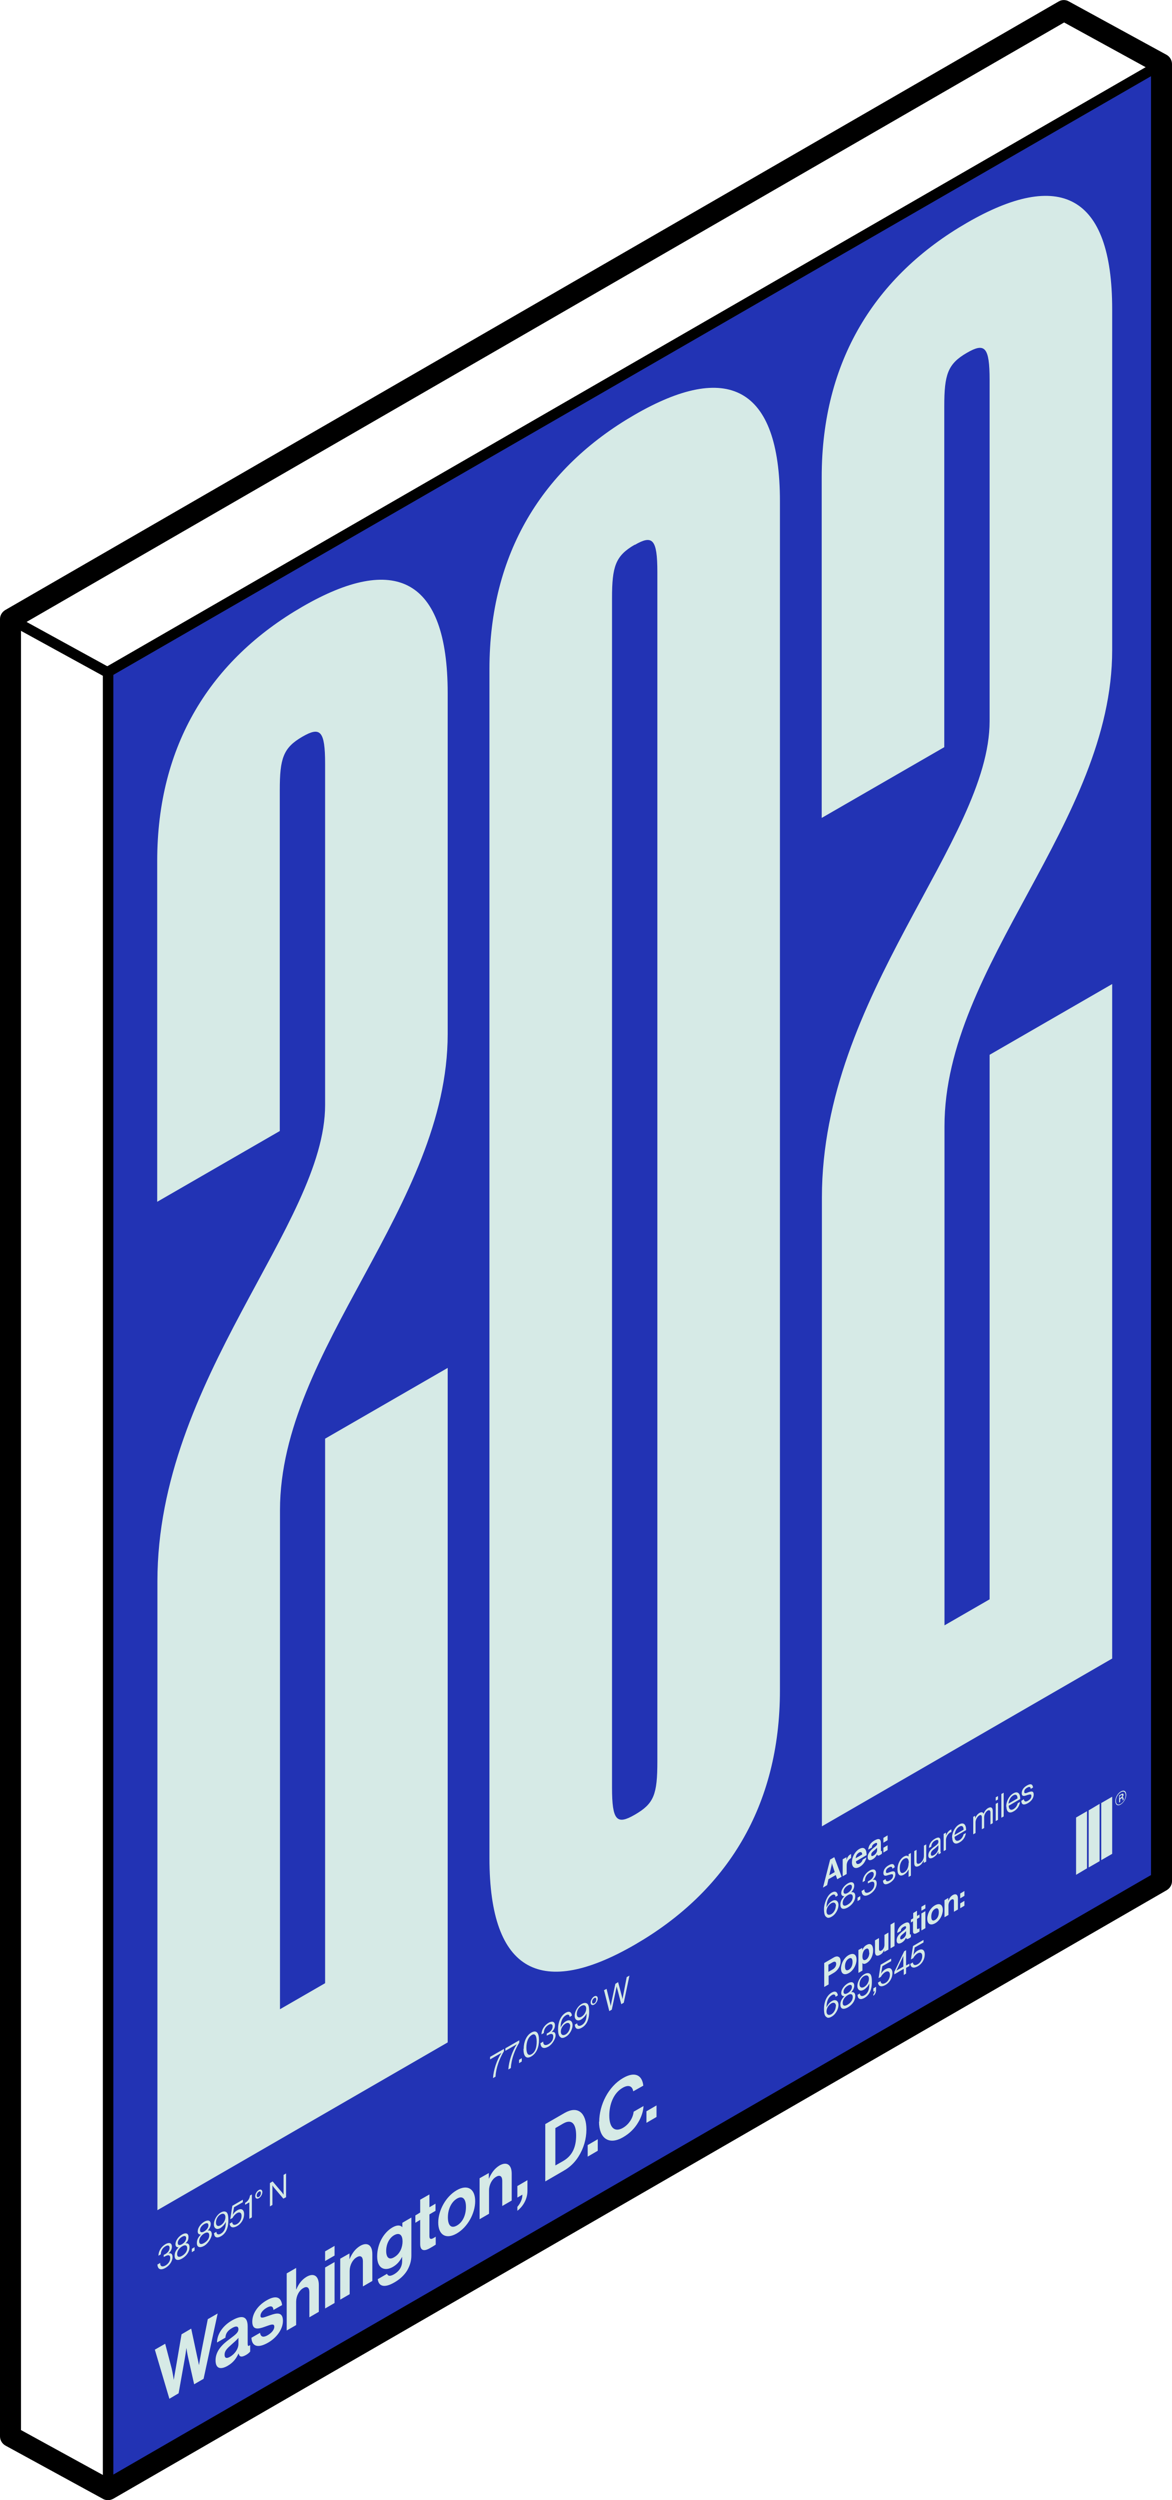 <?xml version="1.0" encoding="UTF-8"?>
<svg id="Layer_2" data-name="Layer 2" xmlns="http://www.w3.org/2000/svg" viewBox="0 0 55.84 119.06">
  <defs>
    <style>
      .cls-1, .cls-2, .cls-3 {
        stroke-width: 0px;
      }

      .cls-2 {
        fill: #2233b4;
      }

      .cls-3 {
        fill: #d6eae6;
      }
    </style>
  </defs>
  <g id="Layer_1-2" data-name="Layer 1">
    <g>
      <g>
        <polygon class="cls-2" points="55.33 89.58 5.14 118.55 5.14 32.02 55.33 3.05 55.33 89.58"/>
        <g>
          <path class="cls-3" d="M15.49,52.61v-16.23c0-1.59-.23-1.79-1.08-1.3-.92.53-1.08,1.04-1.08,2.55v16.23s-5.84,3.37-5.84,3.37v-16.23c0-5.52,2.54-9.58,6.92-12.11,4.38-2.53,6.92-1.4,6.92,4.12v16.23c0,8.2-7.99,14.99-7.99,22.68v23.76s2.15-1.24,2.15-1.24v-25.93s5.84-3.37,5.84-3.37v32.12s-13.83,7.99-13.83,7.99v-29.95c0-9.62,7.99-16.99,7.99-22.68Z"/>
          <path class="cls-3" d="M30.24,92.61c-4.38,2.53-6.92,1.4-6.92-4.12V31.86c0-5.52,2.54-9.58,6.92-12.11,4.38-2.53,6.92-1.4,6.92,4.12v56.63c0,5.52-2.54,9.58-6.92,12.11ZM30.24,25.94c-.92.53-1.08,1.04-1.08,2.55v56.63c0,1.59.23,1.79,1.08,1.3.92-.53,1.08-.96,1.08-2.55V27.25c0-1.59-.23-1.79-1.08-1.3Z"/>
          <path class="cls-3" d="M47.15,34.33v-16.23c0-1.59-.23-1.79-1.08-1.3-.92.53-1.08,1.04-1.08,2.55v16.23s-5.84,3.37-5.84,3.37v-16.23c0-5.52,2.54-9.58,6.92-12.11,4.38-2.53,6.92-1.4,6.92,4.12v16.23c0,8.2-7.99,14.99-7.99,22.68v23.76s2.15-1.24,2.15-1.24v-25.93s5.84-3.37,5.84-3.37v32.12s-13.83,7.99-13.83,7.99v-29.95c0-9.62,7.99-16.99,7.99-22.68Z"/>
        </g>
        <g>
          <path class="cls-3" d="M7.38,111.89l.49-.28.31,1.18c.05.21.1.54.1.54h0s.06-.38.11-.65l.26-1.52.46-.27.26,1.22c.05.21.11.52.11.52h0s.07-.41.12-.67l.3-1.52.47-.27-.67,3.11-.45.26-.29-1.29c-.04-.18-.08-.44-.08-.44h0s-.04.31-.08.53l-.29,1.63-.44.26-.69-2.33Z"/>
          <path class="cls-3" d="M11.36,112.08c-.09.2-.22.41-.51.58-.35.2-.58.13-.58-.26,0-.43.3-.75.68-1.02.28-.21.41-.31.41-.46s-.11-.17-.3-.06c-.21.12-.31.26-.32.46l-.4.23c0-.35.23-.78.73-1.06s.73-.16.73.3v.8c0,.13.02.16.12.08h0s0,.31,0,.31c-.04.05-.09.1-.19.16-.21.12-.32.11-.36-.06ZM11.36,111.62v-.29c-.08.1-.2.2-.31.3-.23.2-.35.32-.35.5,0,.18.11.19.26.1.26-.15.4-.41.4-.6Z"/>
          <path class="cls-3" d="M11.97,111.33l.42-.24c.03.21.17.23.37.11s.31-.27.31-.4c0-.19-.21-.08-.45,0-.3.11-.6.18-.6-.24s.3-.8.69-1.02c.45-.26.69-.14.73.23l-.41.23c-.02-.2-.14-.21-.33-.1-.17.1-.29.24-.29.38,0,.17.22.05.47-.03.28-.1.6-.18.6.27,0,.39-.29.8-.71,1.04-.49.28-.77.17-.79-.23Z"/>
          <path class="cls-3" d="M14.12,109.02h0c.12-.28.26-.46.49-.6.35-.2.58-.03.58.39v1.28l-.45.26v-1.2c0-.21-.11-.3-.29-.19-.2.11-.34.38-.34.65v1.11l-.45.26v-2.72s.45-.26.45-.26v1.02Z"/>
          <path class="cls-3" d="M15.49,107.21l.45-.26v.46s-.45.26-.45.26v-.46ZM15.49,107.98l.45-.26v1.95l-.45.26v-1.95Z"/>
          <path class="cls-3" d="M16.66,107.57h0c.12-.28.27-.48.5-.62.35-.2.58-.03.58.39v1.28l-.45.26v-1.2c0-.21-.11-.3-.29-.19-.2.11-.34.38-.34.65v1.11l-.45.26v-1.95l.44-.25v.27Z"/>
          <path class="cls-3" d="M17.99,108.54l.45-.26c.04.1.13.14.34.02.25-.15.38-.36.38-.62v-.21s0,0,0,0c-.1.19-.23.36-.44.48-.38.22-.75.09-.75-.5s.3-1.13.73-1.38c.21-.12.37-.12.47-.01h0v-.21l.43-.25v1.81c0,.27-.08.5-.2.71-.14.23-.36.43-.61.57-.46.27-.75.2-.79-.15ZM19.18,106.74c0-.29-.13-.45-.4-.3-.23.13-.38.42-.38.75,0,.33.15.44.38.3.28-.16.4-.47.4-.76Z"/>
          <path class="cls-3" d="M19.79,105.5l.23-.14v-.61l.44-.25v.61s.29-.17.29-.17v.34l-.29.17v1.04c0,.14.07.15.17.1.06-.03.13-.08.13-.08v.38s-.1.07-.28.17c-.22.13-.46.17-.46-.2v-1.15s-.23.14-.23.14v-.34Z"/>
          <path class="cls-3" d="M20.88,105.84c0-.58.36-1.24.88-1.54s.88-.06.88.52-.36,1.24-.88,1.54-.88.06-.88-.52ZM22.2,105.09c0-.38-.16-.55-.43-.39s-.43.51-.43.89.15.55.43.39.43-.5.43-.88Z"/>
          <path class="cls-3" d="M23.3,103.74h0c.12-.28.27-.48.5-.62.35-.2.58-.03.58.39v1.28l-.45.26v-1.2c0-.21-.11-.3-.29-.19-.2.11-.34.38-.34.65v1.11l-.45.26v-1.95l.44-.25v.27Z"/>
          <path class="cls-3" d="M24.65,105.09c.13-.15.24-.35.24-.58l-.24.14v-.55l.48-.28v.52c0,.39-.22.74-.48.94v-.19Z"/>
          <path class="cls-3" d="M25.98,101.15l.92-.53c.63-.36,1.04-.01,1.04.79,0,.44-.13.9-.38,1.29-.17.27-.4.5-.7.67l-.88.51v-2.72ZM26.83,102.91c.45-.26.62-.68.62-1.22,0-.54-.2-.8-.61-.57l-.38.22v1.78s.37-.21.37-.21Z"/>
          <path class="cls-3" d="M28,102.15l.48-.28v.55l-.48.28v-.55Z"/>
          <path class="cls-3" d="M28.55,101.04c0-.81.44-1.68,1.13-2.08.58-.34.92-.13.97.36l-.48.27c-.04-.25-.22-.33-.5-.17-.44.25-.64.79-.64,1.33,0,.56.25.81.65.58.28-.16.48-.47.51-.77l.47-.27c-.01.25-.1.53-.26.79-.16.27-.39.51-.72.7-.66.38-1.14.06-1.14-.75Z"/>
          <path class="cls-3" d="M30.8,100.54l.48-.28v.55l-.48.28v-.55Z"/>
        </g>
        <g>
          <path class="cls-3" d="M7.52,107.83l.11-.07c0,.17.1.21.26.12.13-.08.22-.2.22-.36,0-.14-.09-.16-.25-.07l-.06.03v-.1l.06-.03c.15-.08.22-.2.22-.31,0-.12-.09-.14-.2-.07-.14.08-.22.23-.22.38l-.11.07c0-.22.13-.43.33-.55.17-.1.31-.07.31.12,0,.12-.06.23-.16.32h0c.13-.03.19.03.19.17,0,.21-.15.41-.34.52-.21.12-.37.08-.38-.17Z"/>
          <path class="cls-3" d="M8.32,107.41c0-.16.09-.29.19-.39h0c-.09,0-.15-.04-.15-.15,0-.17.14-.36.31-.46s.31-.07.31.11-.06.22-.14.31h0c.11-.02.19.03.19.18,0,.25-.18.44-.35.54s-.36.12-.36-.13ZM8.92,107.06c0-.14-.09-.18-.24-.09s-.24.23-.24.37.09.17.24.08.24-.22.24-.36ZM8.87,106.58c0-.11-.08-.13-.2-.06s-.2.18-.2.29.08.13.2.06.2-.18.2-.29Z"/>
          <path class="cls-3" d="M9.14,107.09l.13-.08v.16l-.13.08v-.16Z"/>
          <path class="cls-3" d="M9.38,106.8c0-.16.09-.29.19-.39h0c-.09,0-.15-.04-.15-.15,0-.17.14-.36.31-.46s.31-.07.31.11c0,.11-.06.22-.14.31h0c.11-.02.19.03.19.18s-.18.44-.35.54-.36.12-.36-.13ZM9.97,106.45c0-.14-.09-.18-.24-.09s-.24.23-.24.37c0,.14.09.17.24.08s.24-.22.24-.36ZM9.93,105.97c0-.11-.08-.13-.2-.06s-.2.18-.2.29.08.13.2.06.2-.18.2-.29Z"/>
          <path class="cls-3" d="M10.19,106.35l.12-.07c0,.11.08.16.21.09.07-.04.12-.09.16-.16.06-.1.08-.24.08-.4h0c-.06.12-.15.22-.26.29-.17.1-.31.02-.31-.18,0-.2.14-.45.33-.56.09-.05.16-.06.22-.04.11.03.14.17.14.41,0,.22-.04.4-.13.55-.06.09-.13.16-.22.21-.19.11-.32.06-.33-.13ZM10.74,105.58c0-.15-.1-.2-.23-.13s-.22.23-.22.39.1.2.22.13c.14-.08.23-.24.23-.39Z"/>
          <path class="cls-3" d="M10.95,105.89l.11-.07c.02.13.1.16.23.09s.22-.23.22-.39-.1-.2-.22-.13c-.1.06-.17.15-.21.23l-.11.06.1-.64.5-.29v.12l-.42.24-.06.36h0c.05-.09.13-.17.22-.22.17-.1.32-.05.32.19s-.14.46-.34.57-.34.06-.35-.14Z"/>
          <path class="cls-3" d="M11.89,104.87l-.21.12v-.09c.12-.07.21-.18.23-.35l.09-.05v1.09l-.12.07v-.79Z"/>
          <path class="cls-3" d="M12.16,104.58c0-.11.08-.24.17-.29s.17-.01.17.1-.08.24-.17.29-.17.01-.17-.1ZM12.43,104.43c0-.07-.04-.1-.1-.06s-.1.11-.1.18.04.1.1.07.1-.11.1-.18Z"/>
          <path class="cls-3" d="M12.86,103.96l.13-.08.45.53s.07.1.07.1h0v-.94l.12-.07v1.13l-.13.07-.45-.53s-.07-.1-.07-.1h0v.93l-.12.07v-1.13Z"/>
        </g>
        <g>
          <path class="cls-3" d="M23.89,97.76h0s-.54.31-.54.31v-.12l.66-.38v.11c-.19.31-.38.77-.4,1.21l-.12.07c.02-.39.19-.88.4-1.2Z"/>
          <path class="cls-3" d="M24.62,97.35h0s-.54.31-.54.31v-.12l.66-.38v.11c-.19.31-.38.77-.4,1.21l-.12.07c.02-.39.19-.88.4-1.2Z"/>
          <path class="cls-3" d="M24.73,98.09l.13-.08v.16l-.13.08v-.16Z"/>
          <path class="cls-3" d="M24.95,97.57c0-.35.14-.65.37-.78s.36,0,.36.36-.13.64-.37.78-.37-.01-.37-.36ZM25.57,97.22c0-.28-.08-.41-.24-.31s-.25.32-.25.6c0,.28.08.41.25.31s.24-.31.24-.59Z"/>
          <path class="cls-3" d="M25.77,97.29l.11-.07c0,.17.1.21.26.12.13-.08.22-.2.22-.36,0-.14-.09-.16-.25-.07l-.06.03v-.1l.06-.03c.15-.08.22-.2.22-.31,0-.12-.09-.14-.2-.07-.14.08-.22.23-.22.38l-.11.07c0-.22.13-.43.33-.55.17-.1.31-.07.31.12,0,.12-.06.23-.16.32h0c.13-.03.19.03.19.17s-.15.41-.34.52c-.21.12-.37.08-.38-.17Z"/>
          <path class="cls-3" d="M26.72,97.02c-.1-.05-.13-.18-.13-.4,0-.34.13-.63.36-.77.19-.11.28-.02.3.13l-.11.07c0-.1-.07-.15-.18-.08-.18.11-.25.32-.25.58h0c.06-.13.15-.24.26-.3.17-.1.31-.01.31.19,0,.2-.14.45-.32.55-.1.06-.18.07-.24.04ZM27.17,96.5c0-.15-.09-.21-.22-.14-.13.08-.23.23-.23.39,0,.15.1.2.23.13.12-.07.21-.23.21-.38Z"/>
          <path class="cls-3" d="M27.38,96.42l.12-.07c0,.11.08.16.21.09.07-.04.12-.09.16-.16.06-.1.08-.24.08-.4h0c-.06.12-.15.22-.26.29-.17.1-.31.02-.31-.18,0-.2.14-.45.33-.56.09-.05.16-.06.22-.04.11.03.14.17.14.41,0,.22-.04.4-.13.55-.06.09-.13.16-.22.21-.19.11-.32.06-.33-.13ZM27.93,95.65c0-.15-.1-.2-.23-.13s-.22.23-.22.39c0,.15.1.2.22.13.14-.08.23-.24.23-.39Z"/>
          <path class="cls-3" d="M28.14,95.36c0-.11.08-.24.17-.29s.17-.01.17.1-.08.24-.17.29-.17.01-.17-.1ZM28.41,95.21c0-.07-.04-.1-.1-.06s-.1.11-.1.18.04.1.1.07.1-.11.1-.18Z"/>
          <path class="cls-3" d="M28.77,94.78l.13-.07.16.65c.02.07.04.17.04.17h0s.02-.14.04-.22l.18-.84.13-.08.17.64c.02.07.04.17.04.17h0s.02-.14.04-.22l.16-.83.13-.07-.27,1.29-.12.07-.18-.7c-.02-.06-.04-.15-.04-.15h0s-.02.12-.04.2l-.19.91-.12.07-.25-.99Z"/>
        </g>
        <g>
          <path class="cls-3" d="M39.27,93.48l.43-.25c.11-.07.2-.08.26-.04.06.03.09.1.09.21,0,.21-.12.43-.33.55l-.24.14v.41l-.21.12v-1.13ZM39.47,93.9l.21-.12c.1-.06.16-.16.16-.26s-.06-.13-.16-.08l-.21.12v.34Z"/>
          <path class="cls-3" d="M40.07,93.74c0-.24.15-.52.37-.64s.37-.03.37.22c0,.24-.15.52-.37.64s-.37.03-.37-.22ZM40.62,93.43c0-.16-.06-.23-.18-.16s-.18.21-.18.37c0,.16.06.23.18.16s.18-.21.18-.37Z"/>
          <path class="cls-3" d="M40.9,92.86l.18-.1v.1s0,0,0,0c.05-.1.11-.19.21-.24.19-.11.31,0,.31.25,0,.26-.12.5-.31.61-.1.06-.16.05-.2,0h0v.36l-.19.11v-1.08ZM41.41,92.98c0-.15-.05-.23-.16-.17s-.16.21-.16.36.06.21.17.15c.09-.05.16-.18.16-.33Z"/>
          <path class="cls-3" d="M42.13,92.96v-.1s0,0,0,0c-.05.1-.1.18-.2.23-.16.09-.24.03-.24-.15v-.54l.19-.11v.51c0,.1.04.13.12.08.09-.05.14-.16.14-.27v-.47l.19-.11v.81l-.18.1Z"/>
          <path class="cls-3" d="M42.43,91.65l.19-.11v1.13l-.19.11v-1.13Z"/>
          <path class="cls-3" d="M43.17,92.27c-.04.08-.09.17-.21.24-.14.08-.24.05-.24-.11,0-.18.13-.31.28-.43.12-.09.17-.13.17-.19,0-.06-.04-.07-.12-.02-.09.05-.13.11-.13.19l-.17.1c0-.15.09-.32.3-.44s.3-.07.3.13v.33c0,.05,0,.07.05.04h0s0,.13,0,.13c-.02.02-.04.04-.08.06-.09.05-.13.05-.15-.02ZM43.17,92.08v-.12s-.08.08-.13.12c-.1.08-.15.13-.15.21,0,.07.04.08.11.04.11-.06.17-.17.17-.25Z"/>
          <path class="cls-3" d="M43.41,91.41l.1-.06v-.25l.18-.11v.25s.12-.07.12-.07v.14s-.12.07-.12.07v.43c0,.06.03.06.07.04.02-.01.05-.03.05-.03v.16s-.04.03-.12.07c-.09.05-.19.07-.19-.08v-.48s-.1.06-.1.06v-.14Z"/>
          <path class="cls-3" d="M43.9,90.8l.19-.11v.19l-.19.11v-.19ZM43.9,91.12l.19-.11v.81l-.19.11v-.81Z"/>
          <path class="cls-3" d="M44.18,91.37c0-.24.15-.52.37-.64s.37-.03.37.22-.15.52-.37.64-.37.03-.37-.22ZM44.73,91.06c0-.16-.06-.23-.18-.16s-.18.21-.18.37.06.23.18.16.18-.21.18-.37Z"/>
          <path class="cls-3" d="M45.19,90.5h0c.05-.12.11-.2.21-.26.15-.08.24-.01.24.16v.53l-.19.11v-.5c0-.09-.04-.12-.12-.08-.08.05-.14.16-.14.27v.46l-.19.11v-.81l.18-.11v.11Z"/>
          <path class="cls-3" d="M45.75,90.17l.2-.12v.23l-.2.12v-.23ZM45.75,90.64l.2-.12v.23l-.2.12v-.23Z"/>
          <path class="cls-3" d="M39.39,96.06c-.1-.05-.13-.18-.13-.4,0-.34.13-.63.36-.77.19-.11.28-.02.3.13l-.11.07c0-.1-.07-.15-.18-.08-.18.11-.25.32-.25.58h0c.06-.13.15-.24.26-.3.17-.1.31-.01.31.19,0,.2-.14.45-.32.55-.1.06-.18.07-.23.04ZM39.83,95.54c0-.15-.09-.21-.22-.14-.13.08-.23.23-.23.39,0,.15.1.2.23.13.12-.07.21-.23.21-.38Z"/>
          <path class="cls-3" d="M40.04,95.45c0-.16.09-.29.19-.39h0c-.09,0-.15-.04-.15-.15,0-.17.14-.36.31-.46s.31-.07.31.11c0,.11-.06.22-.14.31h0c.11-.02.19.03.19.18,0,.25-.18.44-.35.54s-.36.12-.36-.13ZM40.63,95.1c0-.14-.09-.18-.24-.09s-.24.23-.24.37.09.17.24.08.24-.22.24-.36ZM40.59,94.62c0-.11-.08-.13-.2-.06s-.2.18-.2.29.08.13.2.06.2-.18.2-.29Z"/>
          <path class="cls-3" d="M40.85,95l.12-.07c0,.11.08.16.21.09.07-.04.12-.09.16-.16.06-.1.08-.24.08-.4h0c-.06.12-.15.22-.26.29-.17.1-.31.02-.31-.18,0-.2.14-.45.33-.56.09-.05.16-.06.22-.04.11.03.14.17.14.41,0,.22-.04.4-.13.55-.06.09-.13.16-.22.21-.19.11-.32.06-.33-.13ZM41.4,94.23c0-.15-.1-.2-.23-.13s-.22.23-.22.39c0,.15.1.2.22.13.14-.08.23-.24.23-.39Z"/>
          <path class="cls-3" d="M41.61,94.98s.06-.08.06-.17l-.06.04v-.16l.13-.08v.16c0,.12-.05.21-.13.27v-.07Z"/>
          <path class="cls-3" d="M41.84,94.41l.11-.07c.02.13.1.16.23.09s.22-.23.22-.39-.1-.2-.22-.13c-.1.06-.17.15-.21.23l-.11.06.1-.64.5-.29v.12s-.42.24-.42.24l-.06.36h0c.05-.09.12-.17.22-.22.17-.1.32-.05.32.19s-.14.46-.34.57-.34.06-.35-.14Z"/>
          <path class="cls-3" d="M43.05,93.76l-.44.26v-.12l.47-.98.09-.05v.73s.16-.09.16-.09v.11s-.16.09-.16.09v.27l-.11.07v-.27ZM42.71,93.84l.33-.19v-.51s0,0,0,0l-.33.7h0Z"/>
          <path class="cls-3" d="M43.38,93.52l.11-.07c.02.13.1.16.23.09s.22-.23.22-.39-.1-.2-.22-.13c-.1.06-.17.15-.21.23l-.11.06.1-.64.5-.29v.12l-.42.24-.06.36h0c.05-.09.12-.17.22-.22.17-.1.32-.05.32.19s-.14.46-.34.57-.34.06-.35-.14Z"/>
        </g>
        <g>
          <g>
            <polygon class="cls-3" points="51.79 86.25 51.27 86.55 51.27 89.28 51.79 88.97 51.79 86.25"/>
            <polygon class="cls-3" points="52.39 85.9 51.87 86.21 51.87 88.93 52.39 88.63 52.39 85.9"/>
            <polygon class="cls-3" points="52.99 85.56 52.47 85.86 52.47 88.58 52.99 88.28 52.99 85.56"/>
          </g>
          <path class="cls-3" d="M53.14,85.77c0-.18.11-.37.26-.46s.26-.02.26.16-.12.37-.26.46-.26.02-.26-.16ZM53.63,85.49c0-.16-.1-.22-.23-.14s-.23.25-.23.41c0,.16.1.22.23.14s.23-.25.23-.41ZM53.3,85.51l.14-.08c.05-.03.09-.02.09.04,0,.04-.02.08-.05.11h0s.04,0,.05.05c0,.05,0,.07.01.07h0s-.05.04-.05.04c0,0,0-.03-.01-.07,0-.04-.02-.05-.05-.03l-.06.04v.13l-.05.03v-.34ZM53.35,85.63l.07-.04s.05-.05.05-.08c0-.03-.01-.04-.05-.02l-.07.04v.1Z"/>
        </g>
        <path class="cls-3" d="M39.54,88.56l.21-.12.35.93-.21.12-.07-.2-.35.2-.06.28-.2.12.34-1.33ZM39.51,89.3l.26-.15-.09-.28c-.02-.05-.04-.15-.04-.15h0s-.02.13-.04.2l-.09.38Z"/>
        <path class="cls-3" d="M40.34,88.55h0c.04-.12.09-.19.17-.24.02-.01.03-.02.04-.02v.19h0c-.12.06-.21.18-.21.36v.4l-.19.11v-.81l.18-.1v.13Z"/>
        <path class="cls-3" d="M40.59,88.68c0-.24.14-.51.35-.63.23-.13.35,0,.35.29l-.51.3c.01.12.07.16.18.1.07-.04.12-.1.14-.18l.18-.11c-.03.16-.14.35-.32.45-.23.13-.37.02-.37-.22ZM40.77,88.49l.31-.18c0-.1-.06-.14-.15-.09-.1.06-.15.15-.16.27Z"/>
        <path class="cls-3" d="M41.79,88.3c-.04.08-.09.17-.21.24-.14.08-.24.05-.24-.11s.13-.31.28-.43c.12-.09.17-.13.17-.19,0-.06-.04-.07-.12-.02-.09.05-.13.11-.13.19l-.17.1c0-.15.09-.32.3-.44s.3-.07.3.13v.33c0,.05,0,.07.05.04h0s0,.13,0,.13c-.02.02-.04.04-.08.06-.09.05-.13.05-.15-.02ZM41.79,88.11v-.12s-.08.08-.13.12c-.1.08-.15.13-.15.21s.04.08.11.04c.11-.06.17-.17.17-.25Z"/>
        <path class="cls-3" d="M42.09,87.52l.2-.12v.23l-.2.12v-.23ZM42.09,87.99l.2-.12v.23l-.2.12v-.23Z"/>
        <path class="cls-3" d="M39.39,91.3c-.1-.05-.13-.18-.13-.4s.13-.63.36-.77c.19-.11.28-.02.3.13l-.11.07c0-.1-.07-.15-.18-.08-.18.11-.25.32-.25.58h0c.06-.13.15-.24.26-.3.17-.1.31-.01.31.19,0,.2-.14.45-.32.55-.1.06-.18.07-.23.04ZM39.83,90.77c0-.15-.09-.21-.22-.14-.13.08-.23.23-.23.39s.1.2.23.13c.12-.07.21-.23.21-.38Z"/>
        <path class="cls-3" d="M40.04,90.69c0-.16.09-.29.19-.39h0c-.09,0-.15-.04-.15-.15,0-.17.14-.36.31-.46s.31-.07.31.11c0,.11-.06.22-.14.31h0c.11-.02.19.03.19.18,0,.25-.18.44-.35.54s-.36.12-.36-.13ZM40.63,90.34c0-.14-.09-.18-.24-.09s-.24.23-.24.37.09.17.24.08.24-.22.24-.36ZM40.59,89.85c0-.11-.08-.13-.2-.06s-.2.18-.2.29.08.13.2.06.2-.18.2-.29Z"/>
        <path class="cls-3" d="M40.86,90.37l.13-.08v.16l-.13.08v-.16Z"/>
        <path class="cls-3" d="M41.07,90.04l.11-.07c0,.17.1.21.26.12.13-.08.22-.2.22-.36,0-.14-.09-.16-.25-.07l-.06.03v-.1l.06-.03c.15-.08.22-.2.22-.31,0-.12-.09-.14-.2-.07-.14.08-.22.23-.22.38l-.11.07c0-.22.13-.43.33-.55.17-.1.31-.07.31.12,0,.12-.06.23-.16.32h0c.13-.03.19.03.19.17,0,.21-.15.41-.34.52-.21.12-.37.08-.38-.17Z"/>
        <path class="cls-3" d="M42.08,89.55l.11-.07c.02.13.1.13.2.07.12-.07.16-.15.16-.23,0-.09-.05-.08-.19-.04-.14.05-.27.09-.27-.09,0-.14.09-.28.26-.37.18-.1.26-.05.28.1l-.11.07c-.01-.1-.06-.12-.17-.06s-.14.13-.14.2c0,.09.07.07.19.02.14-.05.26-.08.26.11,0,.17-.12.32-.28.41-.2.11-.3.07-.31-.11Z"/>
        <path class="cls-3" d="M43.29,89.02h0c-.05.11-.12.19-.22.25-.19.11-.31.01-.31-.25s.13-.51.31-.61c.1-.06.17-.05.22,0h0v-.11s.11-.06.11-.06v1.08l-.11.06v-.36ZM43.3,88.71c0-.19-.07-.28-.23-.19-.13.08-.2.25-.2.44s.06.28.2.21c.16-.09.22-.27.22-.45Z"/>
        <path class="cls-3" d="M44.01,88.7v-.11s0,0,0,0c-.05.11-.11.2-.21.26-.15.08-.24.04-.24-.13v-.57l.11-.06v.56c0,.11.06.13.16.08.11-.07.19-.21.19-.34v-.5l.11-.06v.82l-.11.06Z"/>
        <path class="cls-3" d="M44.7,88.19h0c-.04.09-.11.19-.23.26-.13.08-.24.06-.24-.09,0-.19.13-.31.31-.44.11-.08.17-.13.17-.22s-.05-.11-.16-.05c-.12.07-.17.16-.18.29l-.11.06c0-.16.1-.34.29-.44.15-.09.26-.08.26.11v.46c0,.06.01.1.03.1h0s-.11.07-.11.07c-.01,0-.02-.03-.02-.1ZM44.71,88v-.13s-.1.1-.16.15c-.12.09-.2.15-.2.27,0,.11.08.09.15.05.15-.09.21-.25.21-.34Z"/>
        <path class="cls-3" d="M45.07,87.41h0c.04-.11.12-.22.21-.27.02-.01.03-.02.05-.02v.12h0s-.03.01-.05.02c-.11.06-.21.21-.21.37v.46l-.11.06v-.82l.11-.06v.14Z"/>
        <path class="cls-3" d="M45.36,87.51c0-.24.13-.51.34-.63.21-.12.33,0,.33.27l-.55.32c0,.16.09.24.23.16.1-.06.17-.16.2-.28l.11-.06c-.03.2-.14.36-.31.45-.22.13-.34,0-.34-.23ZM45.48,87.38l.43-.25c0-.16-.08-.22-.21-.14s-.2.23-.22.39Z"/>
        <path class="cls-3" d="M46.35,86.53l.11-.06v.12h0c.04-.11.12-.21.21-.26s.16-.04.19.04h0c.05-.12.13-.22.22-.27.13-.07.22-.03.22.14v.58l-.11.06v-.57c0-.1-.06-.13-.13-.09-.09.05-.17.19-.17.32v.51l-.11.06v-.57c0-.1-.05-.13-.12-.09-.09.05-.18.2-.18.33v.51l-.11.06v-.82Z"/>
        <path class="cls-3" d="M47.44,85.59l.11-.06v.16l-.11.06v-.16ZM47.44,85.9l.11-.06v.82l-.11.06v-.82Z"/>
        <path class="cls-3" d="M47.71,85.43l.11-.06v1.13l-.11.06v-1.13Z"/>
        <path class="cls-3" d="M47.94,86.03c0-.24.13-.51.34-.63.21-.12.33,0,.33.27l-.55.32c0,.16.09.24.23.16.1-.06.17-.16.2-.28l.11-.06c-.03.2-.14.36-.31.45-.22.13-.34,0-.34-.23ZM48.05,85.89l.43-.25c0-.16-.08-.22-.21-.14s-.2.23-.22.39Z"/>
        <path class="cls-3" d="M48.67,85.75l.11-.07c.02.13.1.13.2.07.12-.07.16-.15.16-.23,0-.09-.05-.08-.19-.04-.14.05-.27.09-.27-.09,0-.14.09-.28.26-.37.18-.1.26-.05.28.1l-.11.07c-.01-.1-.06-.12-.17-.06s-.14.13-.14.2c0,.09.07.07.19.02.14-.05.26-.08.26.11,0,.17-.12.32-.28.41-.2.11-.3.07-.31-.11Z"/>
      </g>
      <g>
        <path class="cls-1" d="M5.15,119.06c-.08,0-.17-.02-.24-.06l-4.65-2.54c-.16-.09-.26-.26-.26-.44V29.48c0-.18.1-.34.25-.43L50.44.07c.15-.09.34-.09.49,0l4.65,2.54c.16.09.26.26.26.44v86.53c0,.18-.1.34-.25.43L5.4,118.99c-.08.04-.16.07-.25.07ZM1,115.72l4.14,2.27,49.7-28.7V3.34l-4.14-2.27L1,29.77v85.95Z"/>
        <rect class="cls-1" x="2.57" y="28.1" width=".5" height="5.29" transform="translate(-25.49 18.44) rotate(-61.25)"/>
        <rect class="cls-1" x="1.26" y="17.28" width="57.96" height=".5" transform="translate(-4.72 17.45) rotate(-29.97)"/>
        <rect class="cls-1" x="4.9" y="32.02" width=".5" height="86.53"/>
      </g>
    </g>
  </g>
</svg>